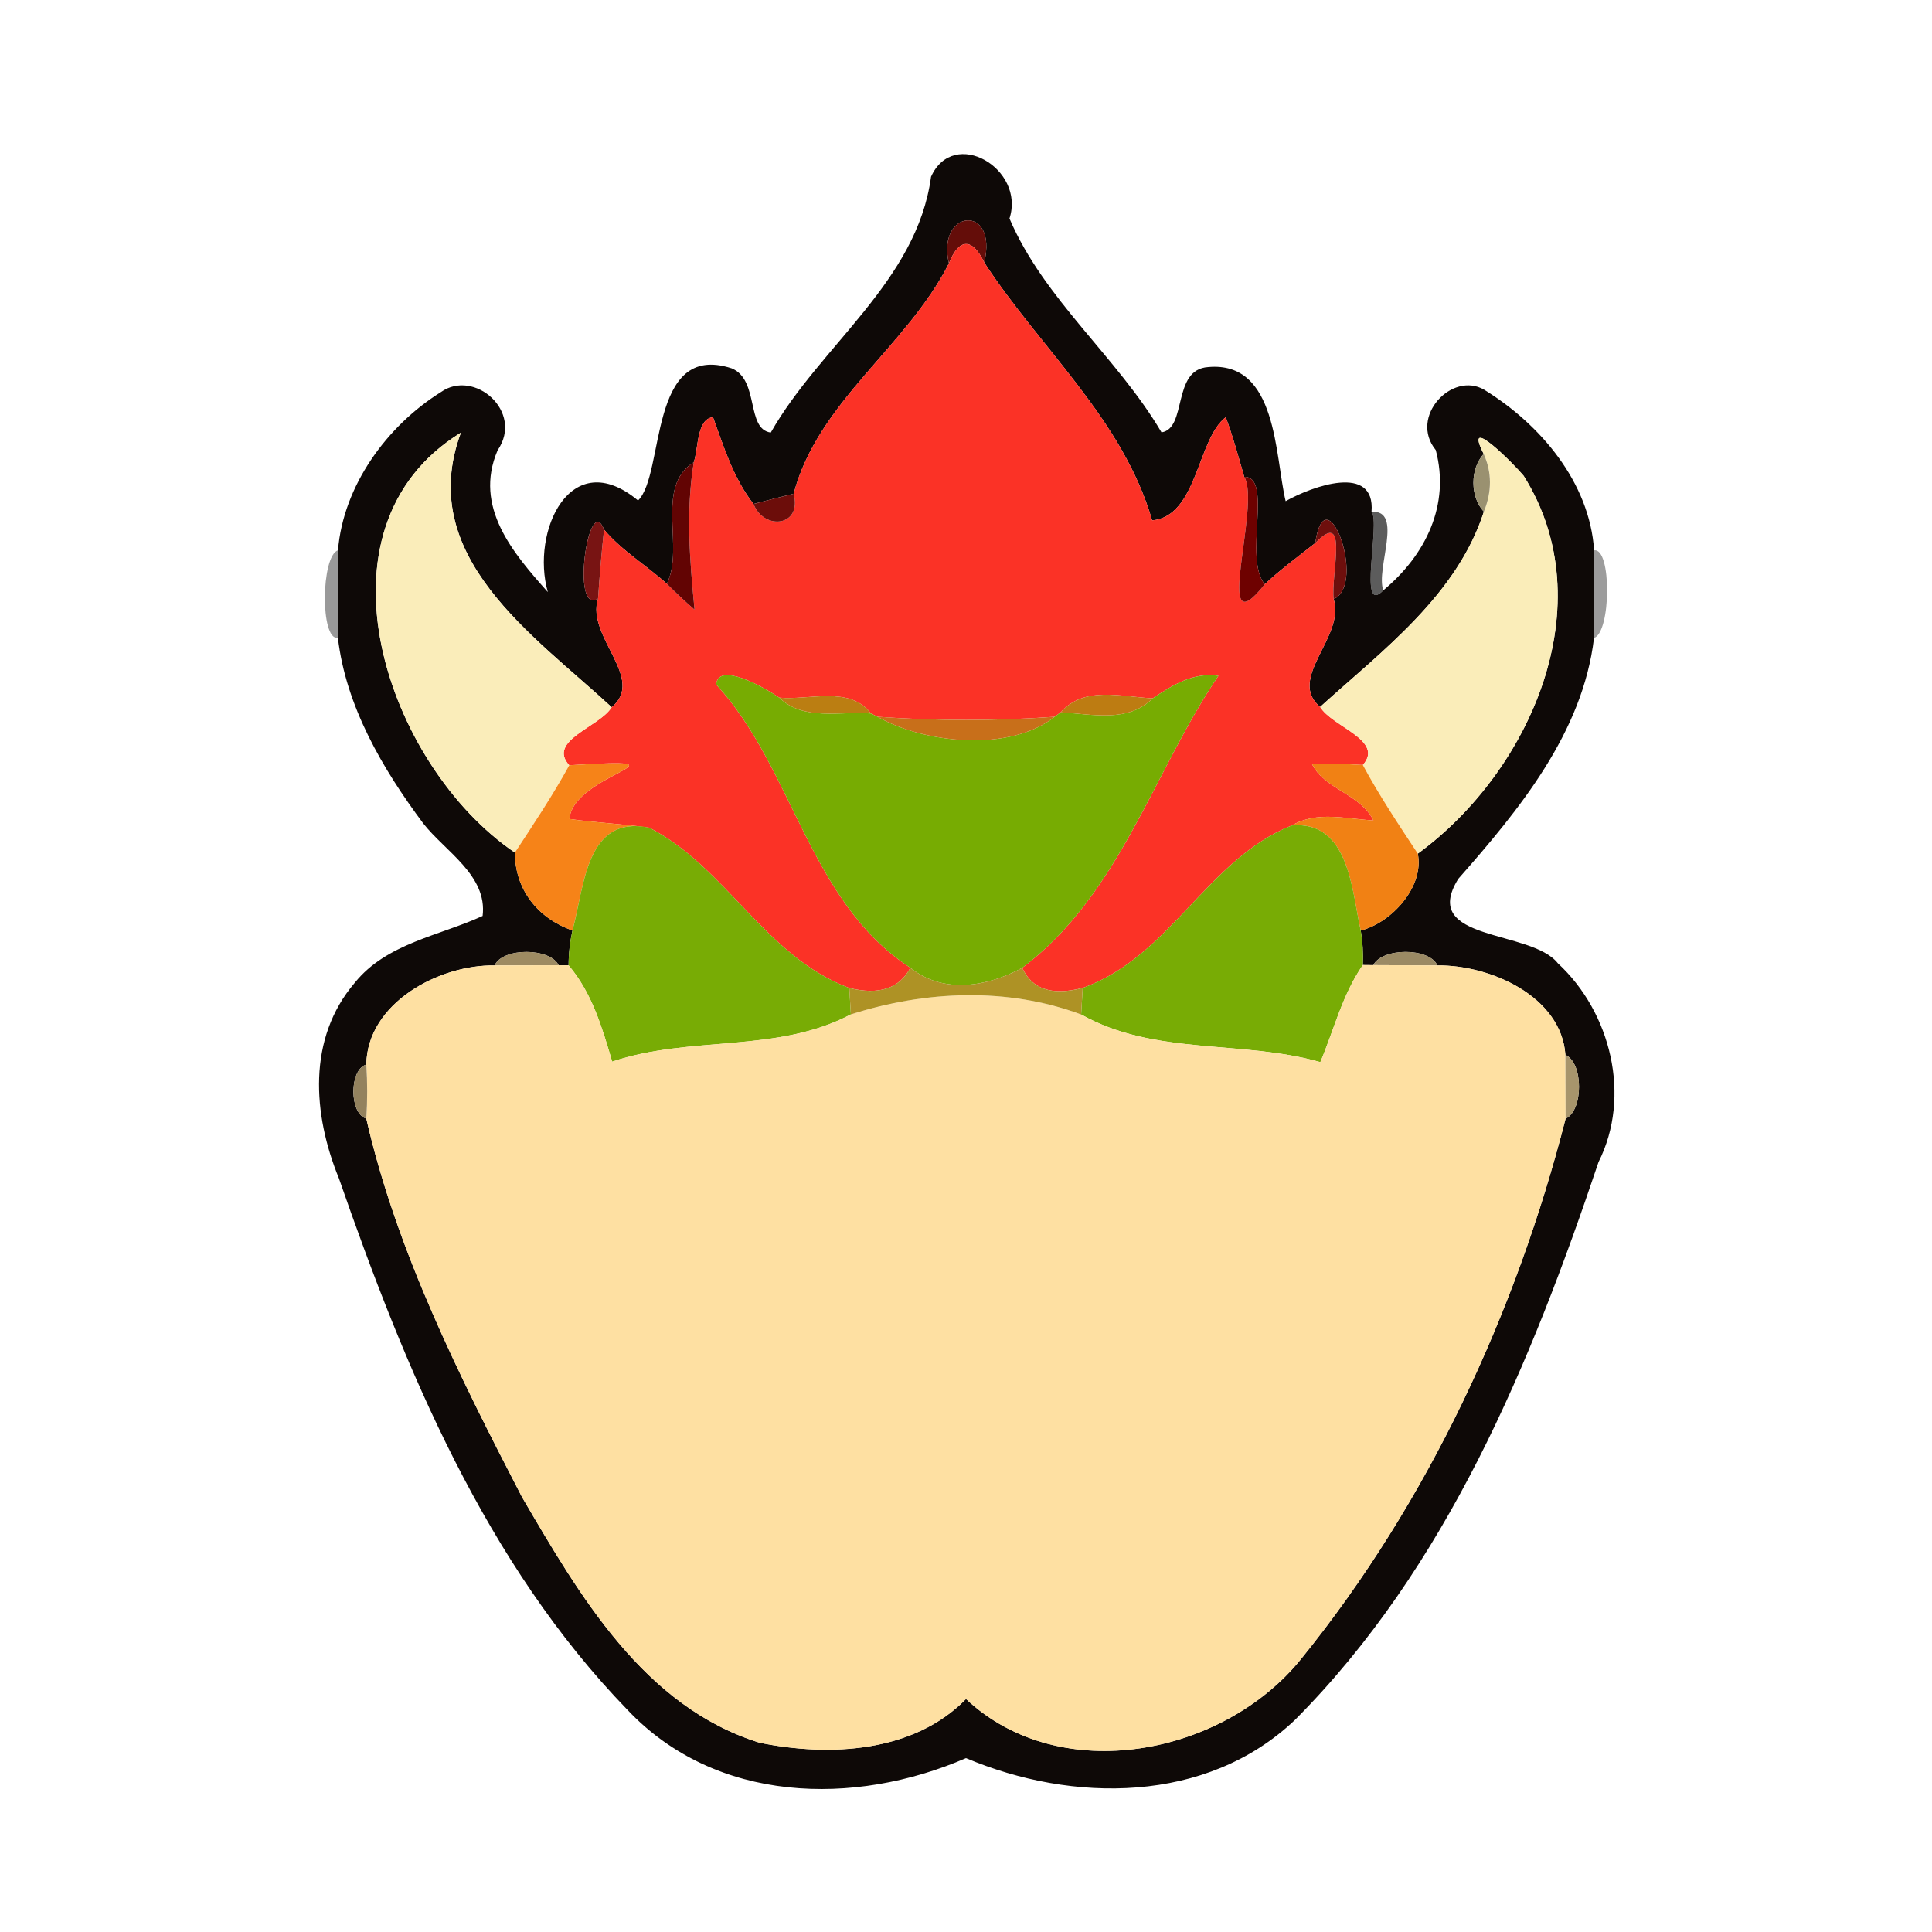 <?xml version="1.0" encoding="UTF-8" ?>
<!DOCTYPE svg PUBLIC "-//W3C//DTD SVG 1.1//EN" "http://www.w3.org/Graphics/SVG/1.1/DTD/svg11.dtd">
<svg width="200pt" height="200pt" viewBox="0 0 200 200" version="1.1" xmlns="http://www.w3.org/2000/svg">
<g id="#0a0503f9">
<path fill="#0a0503" opacity="0.98" d=" M 96.38 18.30 C 98.72 13.09 106.17 17.46 104.50 22.62 C 108.06 30.97 115.65 36.96 120.24 44.76 C 122.92 44.35 121.30 38.24 125.07 38.00 C 132.25 37.35 131.96 47.16 133.09 51.88 C 135.82 50.34 142.39 47.95 141.98 52.98 C 142.94 54.05 140.52 63.89 143.20 61.11 C 147.60 57.45 150.13 52.25 148.63 46.59 C 145.83 43.15 150.31 38.39 153.65 40.35 C 159.46 43.93 164.55 49.92 165.02 56.97 C 165.01 59.99 165.03 63.02 165.01 66.04 C 163.85 75.83 157.26 83.83 150.96 90.98 C 146.89 97.52 158.49 96.18 161.27 99.72 C 166.76 104.80 168.90 113.48 165.48 120.29 C 158.48 141.12 149.78 162.25 134.05 178.05 C 124.90 186.74 111.02 186.66 100.00 182.00 C 88.42 187.02 74.11 186.68 64.98 177.03 C 50.24 161.84 41.93 141.69 35.08 121.97 C 32.38 115.37 31.79 107.51 36.73 101.73 C 40.02 97.64 45.52 96.87 49.96 94.82 C 50.48 90.61 46.06 88.13 43.79 85.21 C 39.60 79.58 35.81 73.12 34.98 66.03 C 34.98 63.00 34.98 59.99 34.99 56.96 C 35.53 50.29 40.05 44.09 45.63 40.60 C 49.08 38.13 54.27 42.60 51.51 46.62 C 49.00 52.49 53.12 57.25 56.71 61.29 C 54.93 55.04 59.05 45.99 66.05 51.81 C 68.85 49.10 67.07 35.31 75.74 38.13 C 78.64 39.32 77.19 44.42 79.79 44.78 C 84.93 35.74 94.92 29.14 96.38 18.30 M 98.23 27.27 C 93.87 35.89 84.67 41.58 82.16 51.11 C 80.77 51.45 79.38 51.81 78.00 52.17 C 75.93 49.52 74.94 46.30 73.81 43.19 C 72.11 43.36 72.31 46.43 71.82 47.85 C 67.73 50.41 70.90 56.65 69.03 60.43 C 66.90 58.51 64.39 57.03 62.53 54.82 C 60.94 50.77 59.04 63.74 61.91 61.97 C 60.64 65.89 66.91 70.26 63.32 73.21 C 55.28 65.77 42.96 57.61 47.71 44.79 C 31.62 54.69 40.04 79.26 53.30 88.26 C 53.31 92.10 55.68 95.07 59.26 96.32 C 59.00 97.51 58.86 98.71 58.86 99.93 L 57.83 99.92 C 56.93 98.09 52.04 98.07 51.20 99.94 C 45.43 99.86 38.02 103.83 37.92 110.20 C 36.14 110.72 36.14 115.27 37.92 115.80 C 41.06 129.53 47.56 142.47 54.04 154.98 C 60.00 165.16 66.64 176.68 78.64 180.41 C 85.87 181.88 94.57 181.44 100.00 175.88 C 109.77 185.06 126.66 181.71 134.70 171.72 C 147.84 155.48 156.93 135.88 162.07 115.80 C 163.92 114.96 163.93 110.03 162.05 109.20 C 161.61 103.12 154.26 99.88 148.80 99.94 C 147.95 98.06 143.08 98.10 142.16 99.91 L 141.08 99.90 C 141.13 98.70 141.06 97.51 140.86 96.33 C 144.08 95.51 147.45 91.78 146.77 88.37 C 158.41 79.87 166.09 62.56 157.73 49.26 C 156.86 48.19 151.35 42.59 153.59 46.99 C 152.17 48.53 152.17 51.44 153.61 52.97 C 150.81 61.63 143.13 67.32 136.66 73.18 C 133.15 70.25 139.30 65.92 138.06 62.02 C 141.54 60.47 137.24 48.89 136.15 56.22 C 134.39 57.61 132.57 58.94 130.93 60.48 C 128.70 57.84 131.81 49.33 128.80 49.36 C 128.21 47.29 127.64 45.21 126.89 43.19 C 123.92 45.46 123.97 53.45 119.27 53.87 C 116.21 43.37 107.69 36.08 101.89 27.18 C 103.35 21.05 96.91 21.64 98.23 27.27 Z" />
</g>
<g id="#640d09ff">
<path fill="#640d09" opacity="1.00" d=" M 98.23 27.27 C 96.91 21.64 103.35 21.05 101.89 27.18 C 100.67 24.61 99.28 24.60 98.23 27.27 Z" />
</g>
<g id="#fb3226ff">
<path fill="#fb3226" opacity="1.00" d=" M 98.23 27.27 C 99.28 24.60 100.67 24.61 101.89 27.18 C 107.69 36.08 116.21 43.37 119.27 53.87 C 123.97 53.45 123.92 45.46 126.89 43.19 C 127.64 45.21 128.21 47.29 128.80 49.36 C 130.59 52.17 125.37 67.49 130.93 60.48 C 132.57 58.94 134.39 57.61 136.15 56.22 C 139.69 52.55 137.75 59.48 138.06 62.02 C 139.30 65.92 133.15 70.25 136.66 73.18 C 137.89 75.24 143.35 76.63 141.08 79.19 C 139.32 79.09 137.56 79.02 135.80 79.06 C 137.11 81.74 140.79 82.14 142.18 84.93 C 139.35 84.78 136.36 83.92 133.73 85.45 C 124.98 88.92 121.15 99.04 112.08 102.27 C 108.90 103.10 106.82 102.40 105.82 100.19 C 115.90 92.61 119.35 79.96 126.13 69.96 C 123.55 69.56 121.37 70.93 119.33 72.29 C 116.00 72.13 112.25 70.98 109.80 73.74 L 109.18 74.20 C 103.07 74.64 96.95 74.63 90.84 74.20 L 90.17 73.86 C 87.92 70.96 83.85 72.51 80.67 72.22 C 79.04 71.11 74.35 68.47 74.14 70.86 C 82.15 79.55 83.73 93.36 94.24 100.18 C 93.11 102.33 91.01 103.03 87.92 102.28 C 79.21 99.03 75.19 89.78 67.20 85.68 C 64.46 85.29 61.69 85.17 58.95 84.78 C 59.31 80.03 72.66 78.38 58.93 79.22 C 56.60 76.66 62.07 75.26 63.32 73.21 C 66.91 70.26 60.64 65.89 61.91 61.97 C 62.07 59.58 62.27 57.19 62.53 54.82 C 64.39 57.03 66.90 58.51 69.03 60.43 C 69.96 61.36 70.91 62.26 71.90 63.11 C 71.40 58.03 70.99 52.92 71.82 47.85 C 72.31 46.43 72.11 43.36 73.81 43.19 C 74.94 46.30 75.93 49.52 78.00 52.17 C 79.09 54.95 83.07 54.51 82.16 51.11 C 84.67 41.58 93.87 35.89 98.23 27.27 Z" />
</g>
<g id="#faedbaff">
<path fill="#faedba" opacity="1.00" d=" M 53.30 88.26 C 40.04 79.26 31.62 54.69 47.71 44.79 C 42.96 57.61 55.28 65.77 63.32 73.21 C 62.07 75.26 56.60 76.66 58.93 79.22 C 57.22 82.33 55.25 85.29 53.30 88.26 Z" />
</g>
<g id="#faedb9ff">
<path fill="#faedb9" opacity="1.00" d=" M 153.59 46.99 C 151.35 42.59 156.86 48.19 157.73 49.26 C 166.09 62.56 158.41 79.87 146.77 88.37 C 144.79 85.36 142.78 82.36 141.08 79.19 C 143.35 76.63 137.89 75.24 136.66 73.18 C 143.13 67.32 150.81 61.63 153.61 52.97 C 154.45 50.89 154.45 48.90 153.59 46.99 Z" />
</g>
<g id="#9a9170ff">
<path fill="#9a9170" opacity="1.00" d=" M 153.59 46.99 C 154.45 48.90 154.45 50.89 153.61 52.97 C 152.17 51.44 152.17 48.53 153.59 46.99 Z" />
</g>
<g id="#620403ff">
<path fill="#620403" opacity="1.00" d=" M 69.03 60.43 C 70.90 56.65 67.73 50.41 71.82 47.85 C 70.99 52.92 71.40 58.03 71.90 63.11 C 70.91 62.26 69.96 61.36 69.03 60.43 Z" />
</g>
<g id="#6e0100ff">
<path fill="#6e0100" opacity="1.00" d=" M 128.80 49.36 C 131.81 49.33 128.70 57.84 130.93 60.48 C 125.37 67.49 130.59 52.17 128.80 49.36 Z" />
</g>
<g id="#6c0d0aff">
<path fill="#6c0d0a" opacity="1.00" d=" M 78.00 52.17 C 79.38 51.81 80.77 51.45 82.16 51.11 C 83.07 54.51 79.09 54.95 78.00 52.17 Z" />
</g>
<g id="#000100a2">
<path fill="#000100" opacity="0.64" d=" M 141.98 52.98 C 145.35 52.75 142.38 58.90 143.20 61.11 C 140.52 63.89 142.94 54.05 141.98 52.98 Z" />
</g>
<g id="#781413ff">
<path fill="#781413" opacity="1.00" d=" M 61.91 61.97 C 59.04 63.74 60.94 50.77 62.53 54.82 C 62.27 57.19 62.07 59.58 61.91 61.97 Z" />
</g>
<g id="#6e0f0dff">
<path fill="#6e0f0d" opacity="1.00" d=" M 136.15 56.22 C 137.24 48.89 141.54 60.47 138.06 62.02 C 137.75 59.48 139.69 52.55 136.15 56.22 Z" />
</g>
<g id="#00000067">
<path fill="#000000" opacity="0.40" d=" M 34.98 66.03 C 33.13 66.32 33.23 57.54 34.99 56.96 C 34.98 59.99 34.98 63.00 34.98 66.03 Z" />
</g>
<g id="#00000063">
<path fill="#000000" opacity="0.39" d=" M 165.02 56.97 C 166.85 56.68 166.78 65.47 165.01 66.04 C 165.03 63.02 165.01 59.99 165.02 56.97 Z" />
</g>
<g id="#77ac02ff">
<path fill="#77ac02" opacity="1.00" d=" M 74.14 70.86 C 74.35 68.47 79.04 71.11 80.67 72.22 C 83.19 74.67 86.98 73.60 90.17 73.86 L 90.84 74.20 C 95.68 76.95 104.49 77.91 109.18 74.20 L 109.80 73.74 C 113.11 73.93 116.77 74.85 119.33 72.29 C 121.37 70.93 123.55 69.56 126.13 69.96 C 119.35 79.96 115.90 92.61 105.82 100.19 C 102.19 102.16 97.63 102.93 94.24 100.18 C 83.73 93.36 82.15 79.55 74.14 70.86 Z" />
</g>
<g id="#bb7e12ff">
<path fill="#bb7e12" opacity="1.00" d=" M 80.67 72.22 C 83.85 72.51 87.92 70.96 90.17 73.86 C 86.98 73.60 83.19 74.67 80.67 72.22 Z" />
</g>
<g id="#bd7c12ff">
<path fill="#bd7c12" opacity="1.00" d=" M 109.80 73.74 C 112.25 70.98 116.00 72.13 119.33 72.29 C 116.77 74.85 113.11 73.93 109.80 73.74 Z" />
</g>
<g id="#c86f1aff">
<path fill="#c86f1a" opacity="1.00" d=" M 90.84 74.20 C 96.95 74.63 103.07 74.64 109.18 74.20 C 104.49 77.91 95.68 76.95 90.84 74.20 Z" />
</g>
<g id="#f68318ff">
<path fill="#f68318" opacity="1.00" d=" M 58.93 79.22 C 72.66 78.38 59.31 80.03 58.95 84.78 C 61.69 85.17 64.46 85.29 67.20 85.68 C 60.63 84.31 60.49 91.85 59.26 96.32 C 55.68 95.07 53.31 92.10 53.30 88.26 C 55.25 85.29 57.22 82.33 58.93 79.22 Z" />
</g>
<g id="#f18114ff">
<path fill="#f18114" opacity="1.00" d=" M 135.80 79.06 C 137.56 79.02 139.32 79.09 141.08 79.19 C 142.78 82.36 144.79 85.36 146.77 88.37 C 147.45 91.78 144.08 95.51 140.86 96.33 C 139.94 92.25 139.69 84.94 133.73 85.45 C 136.36 83.92 139.35 84.78 142.18 84.93 C 140.79 82.14 137.11 81.74 135.80 79.06 Z" />
</g>
<g id="#78ac05ff">
<path fill="#78ac05" opacity="1.00" d=" M 59.26 96.32 C 60.49 91.85 60.63 84.31 67.20 85.68 C 75.19 89.78 79.21 99.03 87.92 102.28 C 87.96 102.96 88.04 104.32 88.08 105.01 C 80.42 109.06 71.44 107.17 63.37 109.90 C 62.34 106.38 61.28 102.78 58.86 99.93 C 58.86 98.71 59.00 97.51 59.26 96.32 Z" />
<path fill="#78ac05" opacity="1.00" d=" M 112.08 102.27 C 121.15 99.04 124.98 88.92 133.73 85.45 C 139.69 84.94 139.94 92.25 140.86 96.33 C 141.06 97.51 141.13 98.70 141.08 99.90 C 138.97 102.94 138.10 106.59 136.68 109.95 C 128.50 107.62 119.55 109.31 111.92 105.02 C 111.96 104.33 112.04 102.96 112.08 102.27 Z" />
</g>
<g id="#9e8b62ff">
<path fill="#9e8b62" opacity="1.00" d=" M 51.20 99.94 C 52.04 98.07 56.93 98.09 57.83 99.92 C 56.17 99.92 52.86 99.93 51.20 99.94 Z" />
</g>
<g id="#9b8a64ff">
<path fill="#9b8a64" opacity="1.00" d=" M 142.16 99.91 C 143.08 98.10 147.95 98.06 148.80 99.94 C 147.14 99.93 143.82 99.91 142.16 99.91 Z" />
</g>
<g id="#fee0a2ff">
<path fill="#fee0a2" opacity="1.00" d=" M 37.92 110.20 C 38.02 103.83 45.43 99.86 51.20 99.94 C 52.86 99.93 56.17 99.92 57.83 99.92 L 58.86 99.93 C 61.28 102.78 62.34 106.38 63.37 109.90 C 71.44 107.17 80.42 109.06 88.08 105.01 C 95.80 102.55 104.26 102.17 111.92 105.02 C 119.55 109.31 128.50 107.62 136.68 109.95 C 138.10 106.59 138.97 102.94 141.08 99.90 L 142.16 99.91 C 143.82 99.91 147.14 99.93 148.80 99.94 C 154.26 99.88 161.61 103.12 162.05 109.20 C 162.05 110.85 162.06 114.15 162.07 115.80 C 156.93 135.88 147.84 155.48 134.70 171.72 C 126.66 181.71 109.77 185.06 100.00 175.88 C 94.57 181.44 85.87 181.88 78.64 180.41 C 66.64 176.68 60.00 165.16 54.04 154.98 C 47.56 142.47 41.06 129.53 37.92 115.80 C 38.04 113.93 38.04 112.06 37.92 110.20 Z" />
</g>
<g id="#ae9225ff">
<path fill="#ae9225" opacity="1.00" d=" M 94.24 100.18 C 97.63 102.93 102.19 102.16 105.82 100.19 C 106.82 102.40 108.90 103.10 112.08 102.27 C 112.04 102.96 111.96 104.33 111.92 105.02 C 104.26 102.17 95.80 102.55 88.08 105.01 C 88.04 104.32 87.96 102.96 87.92 102.28 C 91.01 103.03 93.11 102.33 94.24 100.18 Z" />
</g>
<g id="#a7956cff">
<path fill="#a7956c" opacity="1.00" d=" M 162.05 109.20 C 163.93 110.03 163.92 114.96 162.07 115.80 C 162.06 114.15 162.05 110.85 162.05 109.20 Z" />
</g>
<g id="#93825eff">
<path fill="#93825e" opacity="1.00" d=" M 37.92 115.80 C 36.14 115.27 36.14 110.72 37.92 110.20 C 38.04 112.06 38.04 113.93 37.92 115.80 Z" />
</g>
</svg>
